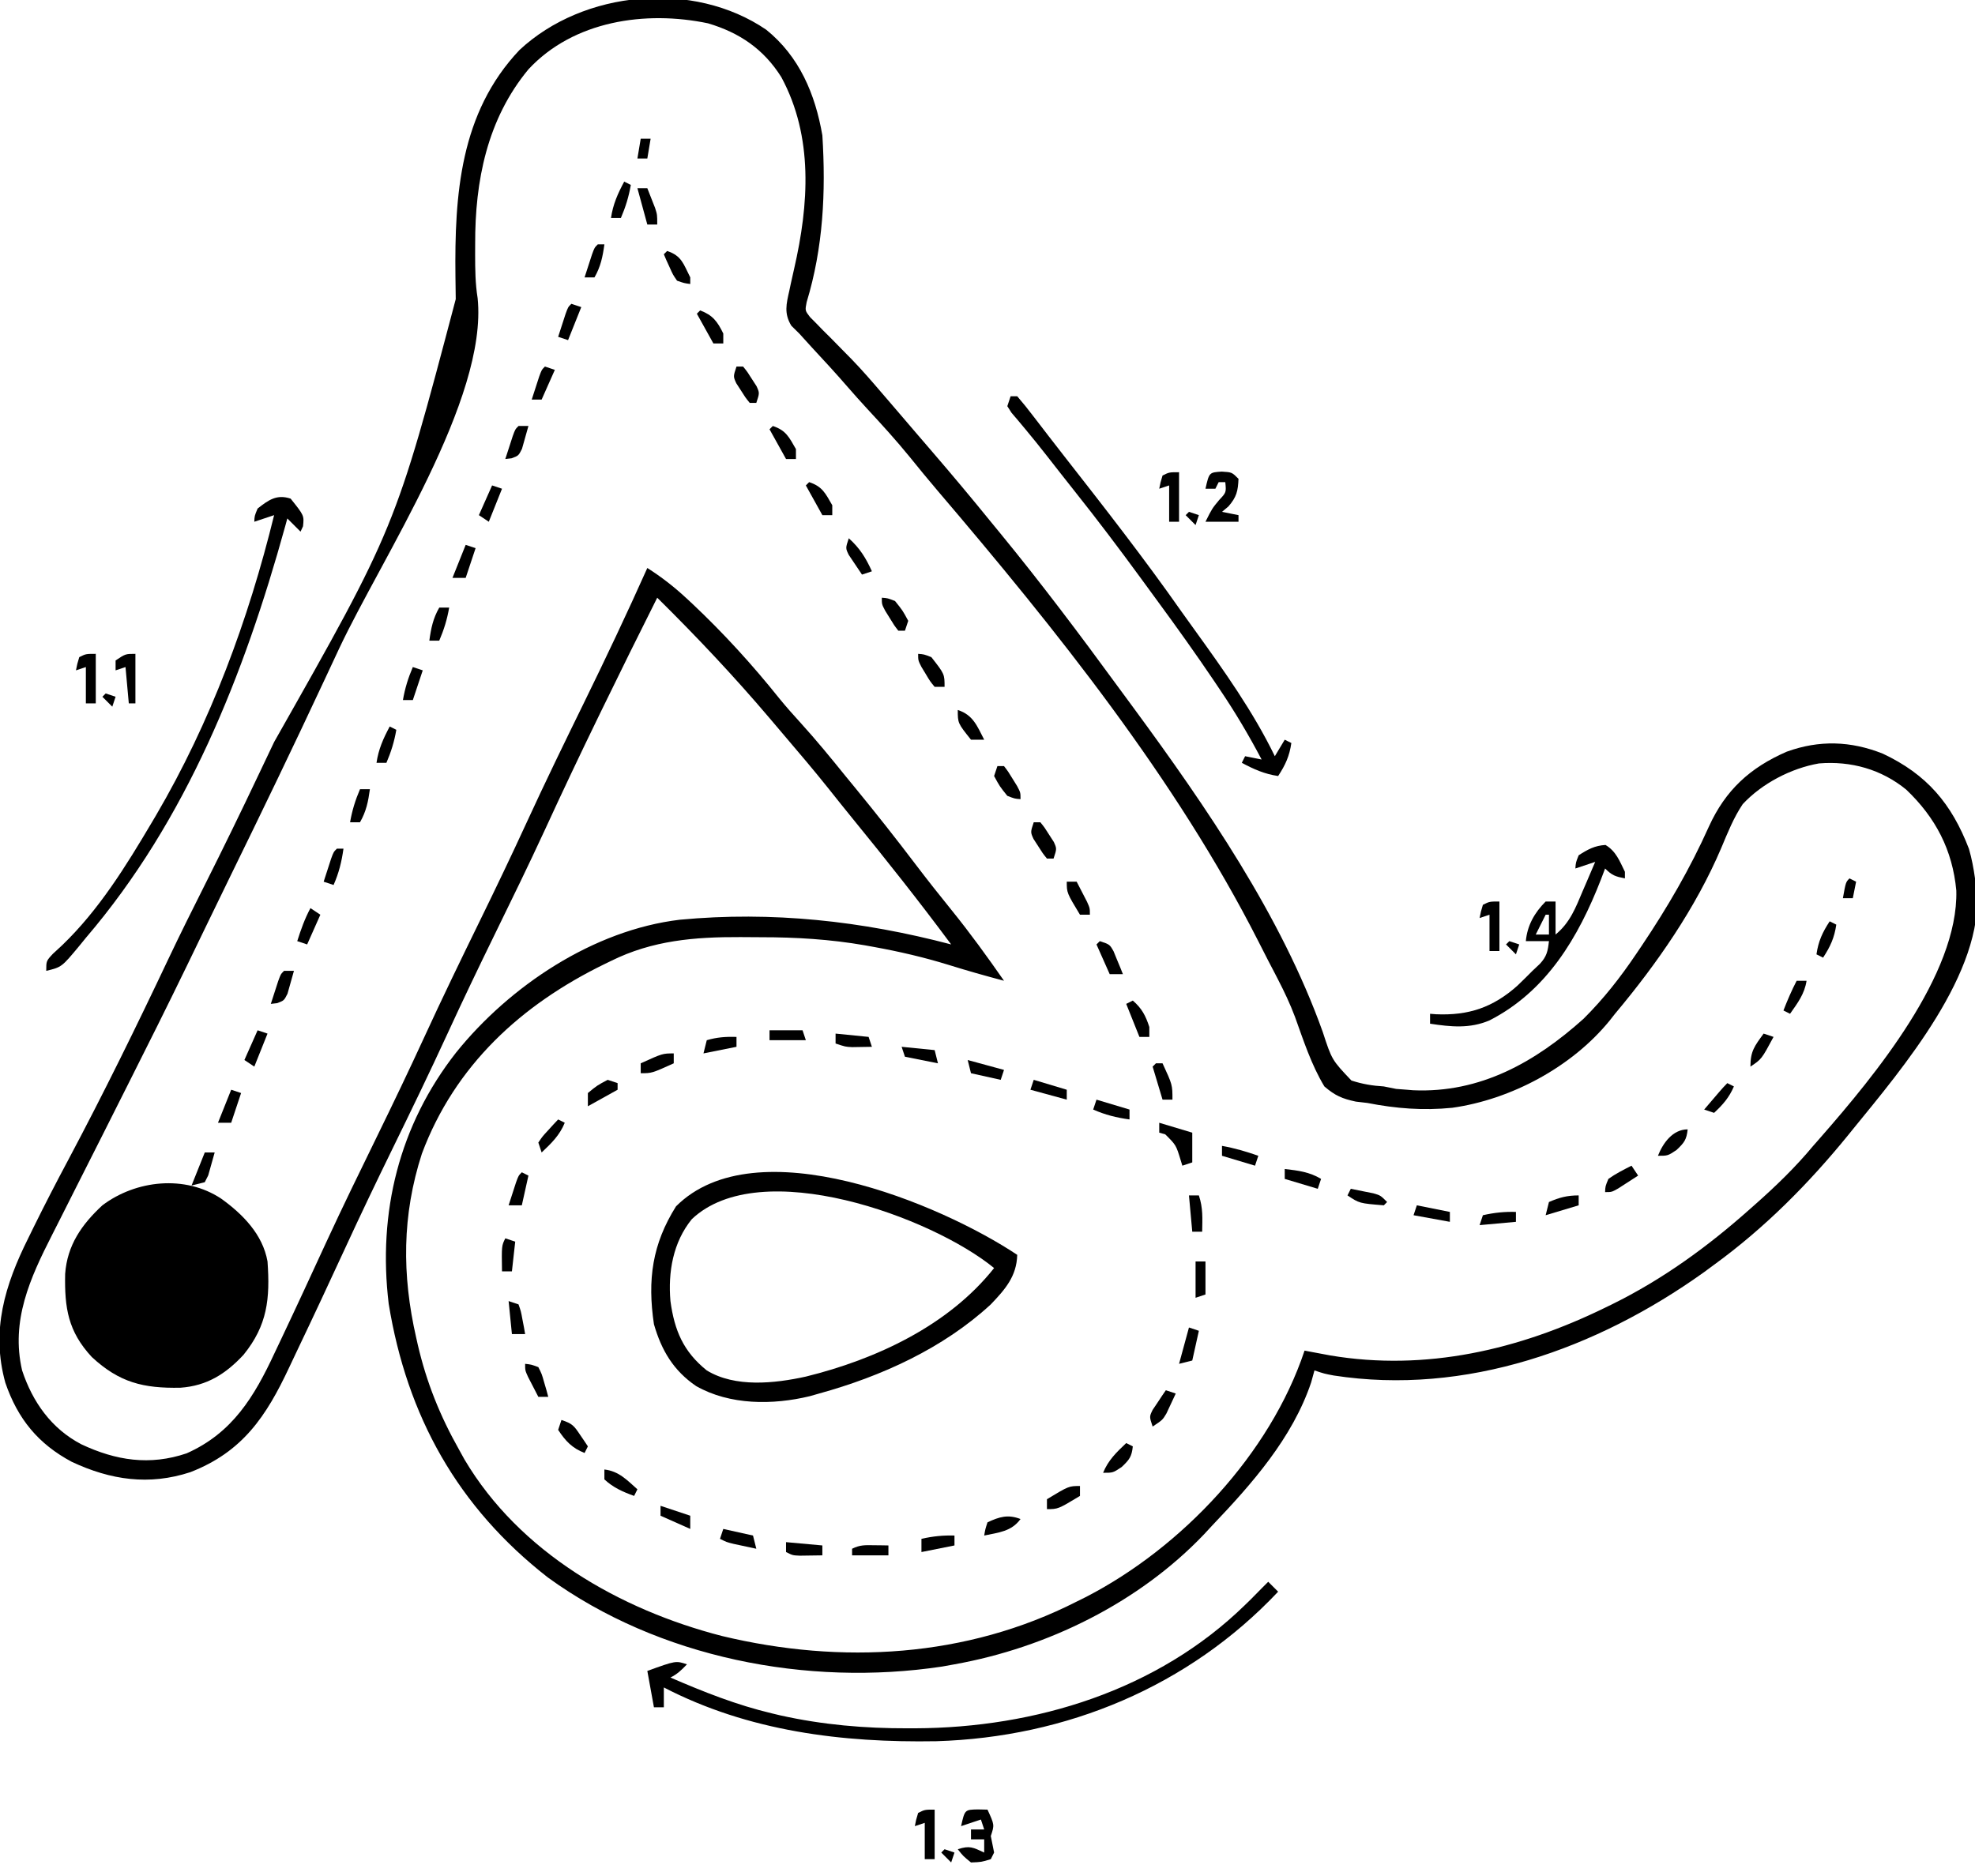 <?xml version="1.0" encoding="UTF-8"?>
<svg version="1.1" xmlns="http://www.w3.org/2000/svg" width="598" height="568">
<path d="M0 0 C10.042 8.102 14.837 19.477 17 32 C18.078 49.175 17.258 65.975 12.242 82.497 C11.741 85.035 11.741 85.035 13.244 87.001 C13.875 87.636 14.506 88.271 15.156 88.926 C15.85 89.641 16.543 90.355 17.258 91.092 C18.368 92.191 18.368 92.191 19.5 93.312 C20.928 94.766 22.356 96.22 23.781 97.676 C24.49 98.394 25.198 99.112 25.928 99.853 C29.084 103.123 32.048 106.546 35 110 C35.487 110.565 35.974 111.131 36.476 111.713 C37.883 113.348 39.286 114.986 40.688 116.625 C41.729 117.842 42.771 119.06 43.812 120.277 C44.601 121.199 44.601 121.199 45.406 122.14 C46.976 123.972 48.55 125.801 50.125 127.629 C56.189 134.67 62.147 141.782 68 149 C68.996 150.214 69.992 151.427 70.988 152.641 C83.256 167.605 94.872 183.035 106.286 198.658 C107.933 200.908 109.589 203.152 111.246 205.395 C133.216 235.276 155.985 268.426 168.511 303.514 C171.273 311.972 171.273 311.972 177.191 318.211 C180.551 319.289 183.487 319.786 187 320 C188.238 320.248 189.475 320.495 190.75 320.75 C191.822 320.832 192.895 320.915 194 321 C194.624 321.052 195.248 321.103 195.891 321.156 C216.231 322.06 232.888 312.605 247.48 299.504 C253.53 293.492 258.616 287.002 263.375 279.938 C263.938 279.105 264.501 278.272 265.081 277.414 C272.917 265.739 279.702 254.081 285.464 241.231 C290.462 230.279 297.88 223.458 309 218.625 C318.838 215.064 328.363 215.359 338.082 219.227 C351.416 225.5 358.924 234.367 364.168 248.047 C365.028 251.036 365.571 253.92 366 257 C366.183 258.08 366.366 259.16 366.555 260.273 C368.834 285.459 344.054 314.497 329 333 C328.512 333.604 328.024 334.207 327.521 334.829 C315.579 349.495 302.31 362.865 287 374 C285.944 374.777 284.889 375.555 283.801 376.355 C251.472 399.459 211.79 413.694 171.828 407.535 C169 407 169 407 166 406 C165.67 407.196 165.34 408.392 165 409.625 C159.343 426.465 147.052 440.363 135 453 C134.21 453.855 133.42 454.709 132.605 455.59 C112.818 476.362 85.066 489.967 57 495 C55.134 495.336 55.134 495.336 53.23 495.68 C12.418 501.816 -32.528 493.082 -66.125 468.688 C-93.379 447.434 -108.767 419.86 -114.312 385.812 C-117.644 358.168 -111.169 331.749 -93.873 309.699 C-77.618 289.518 -52.267 272.628 -26.169 269.517 C1.775 266.887 28.983 269.88 56 277 C46.327 263.959 36.258 251.265 25.996 238.684 C23.6 235.744 21.231 232.785 18.875 229.812 C14.518 224.353 10 219.033 5.466 213.721 C3.991 211.989 2.52 210.253 1.051 208.516 C-9.754 195.78 -21.122 183.737 -33 172 C-38.634 183.216 -44.195 194.465 -49.688 205.75 C-50.079 206.553 -50.47 207.356 -50.873 208.184 C-56.384 219.507 -61.768 230.878 -67.026 242.321 C-71.919 252.926 -77.045 263.414 -82.176 273.905 C-87.058 283.89 -91.859 293.9 -96.5 304 C-101.886 315.722 -107.508 327.317 -113.176 338.905 C-118.058 348.89 -122.857 358.901 -127.5 369 C-132.317 379.428 -137.17 389.839 -142.127 400.2 C-142.906 401.835 -143.68 403.473 -144.449 405.113 C-151.387 419.904 -158.544 430.663 -174.375 436.812 C-186.851 440.9 -198.46 439.208 -210.25 433.688 C-220.442 428.253 -226.613 420.694 -230.375 409.75 C-234.763 393.978 -230.538 380.156 -223.438 365.938 C-222.63 364.289 -222.63 364.289 -221.807 362.608 C-218.416 355.725 -214.899 348.916 -211.281 342.149 C-200.633 322.128 -190.624 301.713 -180.93 281.216 C-177.393 273.757 -173.708 266.376 -170 259 C-164.412 247.875 -158.958 236.696 -153.632 225.443 C-152.091 222.193 -150.546 218.945 -148.998 215.698 C-112.326 150.952 -112.326 150.952 -94.008 81.586 C-94.028 80.096 -94.047 78.606 -94.066 77.116 C-94.081 75.953 -94.081 75.953 -94.097 74.767 C-94.383 50.05 -92.745 25.17 -74.688 6.125 C-55.304 -11.951 -22.049 -15.053 0 0 Z M-72 12 C-84.499 27.096 -88.195 45.809 -88.125 64.938 C-88.129 65.984 -88.133 67.03 -88.137 68.107 C-88.131 72.567 -88.092 76.882 -87.379 81.289 C-84.258 111.854 -116.479 160.07 -129.308 187.393 C-130.791 190.554 -132.268 193.716 -133.744 196.88 C-143.102 216.932 -152.717 236.853 -162.447 256.727 C-165.011 261.967 -167.558 267.215 -170.094 272.469 C-171.499 275.376 -172.905 278.282 -174.312 281.188 C-174.668 281.922 -175.024 282.657 -175.39 283.415 C-181.234 295.47 -187.224 307.449 -193.253 319.413 C-194.546 321.978 -195.837 324.544 -197.128 327.11 C-197.998 328.841 -198.869 330.571 -199.739 332.302 C-200.173 333.164 -200.606 334.027 -201.053 334.915 C-203.664 340.104 -206.285 345.287 -208.912 350.468 C-210.574 353.751 -212.229 357.038 -213.881 360.326 C-214.658 361.869 -215.439 363.41 -216.224 364.949 C-222.906 378.06 -228.784 390.966 -225.309 405.988 C-222.139 415.575 -216.421 423.657 -207.352 428.379 C-196.909 433.292 -186.644 434.895 -175.477 431.102 C-161.622 424.939 -155.017 413.954 -148.875 400.75 C-148.217 399.361 -147.558 397.972 -146.898 396.584 C-142.235 386.752 -137.678 376.869 -133.126 366.985 C-128.178 356.281 -123.006 345.69 -117.825 335.097 C-112.943 325.111 -108.141 315.101 -103.5 305 C-98.114 293.277 -92.491 281.681 -86.823 270.093 C-81.962 260.151 -77.181 250.183 -72.562 240.125 C-66.946 227.894 -61.056 215.806 -55.136 203.72 C-48.537 190.242 -42.125 176.701 -36 163 C-31.646 165.767 -27.776 168.79 -24 172.312 C-23.446 172.827 -22.892 173.342 -22.321 173.873 C-12.888 182.763 -4.164 192.334 3.926 202.457 C6.041 205.05 8.245 207.528 10.5 210 C15.205 215.175 19.605 220.561 24 226 C24.999 227.219 25.999 228.438 27 229.656 C33.211 237.232 39.27 244.9 45.188 252.707 C48.777 257.433 52.452 262.077 56.188 266.688 C61.764 273.581 66.934 280.726 72 288 C66.383 286.508 60.808 284.94 55.262 283.203 C47.771 280.89 40.278 279.149 32.562 277.75 C31.664 277.587 30.765 277.424 29.839 277.256 C19.337 275.434 9.053 274.813 -1.602 274.815 C-3.667 274.813 -5.731 274.794 -7.795 274.775 C-21.615 274.716 -34.429 275.753 -47 282 C-47.647 282.314 -48.295 282.627 -48.961 282.95 C-74.16 295.237 -94.246 313.593 -104.258 340.363 C-110.288 359.013 -110.316 377.063 -106 396 C-105.751 397.108 -105.751 397.108 -105.496 398.239 C-102.837 409.68 -98.763 419.78 -93 430 C-92.456 430.985 -91.912 431.97 -91.352 432.984 C-74.685 461.114 -44.315 478.455 -13.418 486.418 C22.754 495.118 60.685 492.981 94 476 C94.953 475.528 95.905 475.056 96.887 474.57 C125.85 459.602 152.565 431.304 163 400 C163.701 400.133 164.403 400.266 165.125 400.402 C166.074 400.579 167.023 400.756 168 400.938 C169.392 401.199 169.392 401.199 170.812 401.465 C199.763 406.325 227.95 399.74 254 387 C254.656 386.682 255.312 386.363 255.988 386.035 C271.459 378.428 285.166 368.452 298 357 C298.531 356.53 299.063 356.061 299.61 355.577 C305.839 350.058 311.676 344.41 317 338 C317.807 337.081 318.614 336.162 319.445 335.215 C335.497 316.86 360.991 286.095 360.344 260.695 C359.199 248.388 354.079 238.603 345.188 230.125 C337.638 223.957 328.432 221.391 318.758 222.184 C310.339 223.637 301.497 228.248 295.664 234.523 C292.895 238.645 291.108 243.191 289.184 247.754 C281.444 265.96 269.679 282.889 257 298 C256.464 298.682 255.928 299.364 255.375 300.066 C243.949 314.101 225.575 323.938 207.742 326.461 C198.916 327.35 190.688 326.701 182 325 C180.85 324.866 179.7 324.732 178.516 324.594 C174.36 323.696 172.254 322.792 169 320 C165.058 313.462 162.687 306.111 160.111 298.958 C158.632 295.021 156.869 291.294 154.938 287.562 C154.612 286.931 154.287 286.3 153.952 285.649 C153.3 284.392 152.644 283.137 151.984 281.883 C150.98 279.962 150.004 278.028 149.031 276.09 C123.975 226.774 87.67 181.557 51.883 139.584 C49.036 136.242 46.254 132.856 43.5 129.438 C39.373 124.364 34.999 119.563 30.555 114.77 C28.499 112.541 26.484 110.292 24.5 108 C21.054 104.02 17.489 100.155 13.906 96.299 C12.592 94.877 11.296 93.439 10 92 C9.21 91.22 8.42 90.44 7.605 89.637 C5.341 85.918 6.088 83.04 7 79 C7.226 77.929 7.226 77.929 7.457 76.836 C7.782 75.34 8.117 73.846 8.46 72.355 C12.911 52.929 14.336 32.442 4.57 14.352 C-0.736 5.898 -8.091 0.887 -17.625 -1.938 C-36.56 -5.891 -58.338 -2.718 -72 12 Z " fill="#000000" transform="translate(232,9)"/>
<path d="M0 0 C6.518 4.69 12.553 10.812 14 19 C14.799 30.256 13.991 38.319 6.75 47.25 C1.332 53.088 -4.371 56.671 -12.355 57.238 C-23.571 57.455 -30.84 55.699 -39.207 47.934 C-46.383 40.195 -47.485 33.107 -47.273 22.766 C-46.644 14.091 -42.282 7.825 -36 2 C-25.825 -5.665 -10.932 -7.281 0 0 Z " fill="#000000" transform="translate(67,363)"/>
<path d="M0 0 C-0.167 6.516 -3.687 10.482 -8 15 C-22.467 28.345 -41.188 36.812 -60 42 C-60.928 42.264 -61.856 42.529 -62.812 42.801 C-74.035 45.514 -86.999 45.538 -97.211 39.746 C-104.104 35.044 -107.711 28.932 -110 21 C-112 7.533 -110.515 -3.216 -103.312 -14.688 C-79.146 -38.854 -23.213 -15.476 0 0 Z M-98.531 -10.805 C-104.212 -3.825 -105.765 5.217 -105 14 C-103.787 22.892 -101.102 29.288 -94 35 C-85.412 40.244 -73.464 38.95 -64.004 36.869 C-42.783 31.641 -20.791 21.42 -7 4 C-25.776 -11.41 -77.774 -30.485 -98.531 -10.805 Z " fill="#000000" transform="translate(308,380)"/>
<path d="M0 0 C0.99 0.99 1.98 1.98 3 3 C-24.114 31.766 -61.125 47.098 -100.488 48.285 C-128.976 48.775 -157.372 45.286 -183 32 C-183 33.98 -183 35.96 -183 38 C-183.99 38 -184.98 38 -186 38 C-186.66 34.37 -187.32 30.74 -188 27 C-179.375 23.875 -179.375 23.875 -176 25 C-177.634 26.708 -178.869 27.935 -181 29 C-170.91 33.368 -160.907 37.338 -150.188 39.875 C-149.391 40.065 -148.594 40.256 -147.773 40.452 C-134.974 43.313 -122.159 44.415 -109.062 44.375 C-108.35 44.374 -107.638 44.373 -106.904 44.372 C-70.437 44.226 -33.527 32.923 -7 7 C-6.455 6.47 -5.909 5.94 -5.348 5.395 C-4.217 4.277 -3.106 3.141 -2 2 C-1.34 1.34 -0.68 0.68 0 0 Z " fill="#000000" transform="translate(384,479)"/>
<path d="M0 0 C4.093 5.116 4.093 5.116 3.75 8.375 C3.379 9.179 3.379 9.179 3 10 C1.68 8.68 0.36 7.36 -1 6 C-1.22 6.803 -1.441 7.606 -1.667 8.433 C-14.044 53.188 -31.485 97.342 -62 133 C-62.639 133.785 -63.279 134.57 -63.938 135.379 C-69.322 141.866 -69.322 141.866 -74 143 C-74 140 -74 140 -71.98 137.828 C-71.059 136.977 -70.137 136.127 -69.188 135.25 C-58.037 124.538 -49.835 111.236 -42 98 C-41.383 96.959 -41.383 96.959 -40.754 95.896 C-24.21 67.66 -12.792 36.738 -5 5 C-6.98 5.66 -8.96 6.32 -11 7 C-10.938 5.25 -10.938 5.25 -10 3 C-6.699 0.412 -4.203 -1.401 0 0 Z " fill="#000000" transform="translate(88,151)"/>
<path d="M0 0 C0.66 0 1.32 0 2 0 C3.668 1.921 5.215 3.851 6.75 5.875 C7.233 6.501 7.716 7.128 8.214 7.773 C9.265 9.136 10.313 10.5 11.36 11.866 C12.989 13.985 14.63 16.094 16.277 18.199 C28.379 33.673 40.49 49.161 51.765 65.251 C53.101 67.143 54.457 69.019 55.816 70.895 C64.542 82.996 73.479 95.546 80 109 C80.99 107.35 81.98 105.7 83 104 C83.66 104.33 84.32 104.66 85 105 C84.435 108.958 83.191 111.666 81 115 C76.872 114.393 73.668 112.962 70 111 C70.33 110.34 70.66 109.68 71 109 C72.65 109.33 74.3 109.66 76 110 C72.162 102.718 68.044 95.757 63.438 88.938 C62.83 88.033 62.223 87.129 61.598 86.198 C56.125 78.095 50.455 70.145 44.665 62.267 C42.925 59.898 41.193 57.523 39.461 55.148 C32.916 46.195 26.249 37.362 19.34 28.687 C17.939 26.923 16.546 25.152 15.156 23.379 C14.684 22.777 14.212 22.175 13.726 21.555 C12.797 20.368 11.868 19.18 10.94 17.992 C8.828 15.294 6.693 12.633 4.496 10.004 C3.755 9.116 3.014 8.228 2.25 7.312 C1.595 6.546 0.94 5.779 0.266 4.988 C-0.361 4.004 -0.361 4.004 -1 3 C-0.67 2.01 -0.34 1.02 0 0 Z " fill="#000000" transform="translate(306,120)"/>
<path d="M0 0 C3.19 1.914 4.254 4.824 5.875 8.125 C5.875 8.785 5.875 9.445 5.875 10.125 C3.008 9.552 2.014 9.264 -0.125 7.125 C-0.744 8.757 -0.744 8.757 -1.375 10.422 C-8.204 27.983 -17.803 44.258 -35.125 53.125 C-41.114 55.679 -46.842 55.078 -53.125 54.125 C-53.125 53.135 -53.125 52.145 -53.125 51.125 C-52.531 51.171 -51.936 51.218 -51.324 51.266 C-41.465 51.695 -34.086 49.219 -26.688 42.625 C-25.148 41.144 -23.626 39.645 -22.125 38.125 C-21.386 37.429 -20.648 36.733 -19.887 36.016 C-17.782 33.757 -17.461 32.15 -17.125 29.125 C-19.435 29.125 -21.745 29.125 -24.125 29.125 C-23.691 24.354 -21.482 20.491 -18.125 17.125 C-17.135 17.125 -16.145 17.125 -15.125 17.125 C-15.125 20.425 -15.125 23.725 -15.125 27.125 C-10.724 23.517 -9.03 18.983 -6.875 13.875 C-6.511 13.035 -6.148 12.194 -5.773 11.328 C-4.882 9.264 -4 7.196 -3.125 5.125 C-5.105 5.785 -7.085 6.445 -9.125 7.125 C-9 5.312 -9 5.312 -8.125 3.125 C-5.39 1.362 -3.278 0.193 0 0 Z M-18.125 21.125 C-19.115 23.105 -20.105 25.085 -21.125 27.125 C-19.805 27.125 -18.485 27.125 -17.125 27.125 C-17.125 25.145 -17.125 23.165 -17.125 21.125 C-17.455 21.125 -17.785 21.125 -18.125 21.125 Z " fill="#000000" transform="translate(486.125,255.875)"/>
<path d="M0 0 C1.454 0.031 1.454 0.031 2.938 0.062 C5.062 4.688 5.062 4.688 3.938 8.062 C4.263 9.731 4.596 11.397 4.938 13.062 C4.607 13.723 4.277 14.383 3.938 15.062 C1.125 15.938 1.125 15.938 -2.062 16.062 C-4.438 14.125 -4.438 14.125 -6.062 12.062 C-2.439 10.855 -1.421 11.519 1.938 13.062 C1.938 11.742 1.938 10.422 1.938 9.062 C0.618 9.062 -0.703 9.062 -2.062 9.062 C-2.062 8.072 -2.062 7.082 -2.062 6.062 C-0.743 6.062 0.578 6.062 1.938 6.062 C1.607 5.072 1.278 4.082 0.938 3.062 C-1.042 3.723 -3.022 4.383 -5.062 5.062 C-3.938 0.08 -3.938 0.08 0 0 Z " fill="#000000" transform="translate(296.062,547.938)"/>
<path d="M0 0 C3.062 0.188 3.062 0.188 5.062 2.188 C4.9 5.924 4.475 7.713 2 10.562 C1.361 11.099 0.721 11.635 0.062 12.188 C1.712 12.518 3.362 12.848 5.062 13.188 C5.062 13.848 5.062 14.508 5.062 15.188 C1.762 15.188 -1.538 15.188 -4.938 15.188 C-2.938 11.188 -2.938 11.188 -0.812 8.625 C1.367 6.304 1.367 6.304 1.062 3.188 C0.403 3.188 -0.258 3.188 -0.938 3.188 C-1.268 3.848 -1.597 4.508 -1.938 5.188 C-2.928 5.188 -3.917 5.188 -4.938 5.188 C-3.821 0.244 -3.821 0.244 0 0 Z " fill="#000000" transform="translate(369.938,142.812)"/>
<path d="M0 0 C3.3 0.99 6.6 1.98 10 3 C10 6 10 9 10 12 C9.01 12.33 8.02 12.66 7 13 C6.745 12.169 6.745 12.169 6.484 11.32 C5.092 6.749 5.092 6.749 1.812 3.5 C1.214 3.335 0.616 3.17 0 3 C0 2.01 0 1.02 0 0 Z " fill="#000000" transform="translate(351,340)"/>
<path d="M0 0 C0 4.95 0 9.9 0 15 C-0.99 15 -1.98 15 -3 15 C-3 11.37 -3 7.74 -3 4 C-3.99 4.33 -4.98 4.66 -6 5 C-5.625 3.062 -5.625 3.062 -5 1 C-3 0 -3 0 0 0 Z " fill="#000000" transform="translate(283,548)"/>
<path d="M0 0 C0 4.95 0 9.9 0 15 C-0.99 15 -1.98 15 -3 15 C-3 11.37 -3 7.74 -3 4 C-3.99 4.33 -4.98 4.66 -6 5 C-5.625 3.062 -5.625 3.062 -5 1 C-3 0 -3 0 0 0 Z " fill="#000000" transform="translate(454,273)"/>
<path d="M0 0 C0 4.95 0 9.9 0 15 C-0.99 15 -1.98 15 -3 15 C-3 11.37 -3 7.74 -3 4 C-3.99 4.33 -4.98 4.66 -6 5 C-5.625 3.062 -5.625 3.062 -5 1 C-3 0 -3 0 0 0 Z " fill="#000000" transform="translate(29,198)"/>
<path d="M0 0 C0 4.95 0 9.9 0 15 C-0.99 15 -1.98 15 -3 15 C-3 11.37 -3 7.74 -3 4 C-3.99 4.33 -4.98 4.66 -6 5 C-5.625 3.062 -5.625 3.062 -5 1 C-3 0 -3 0 0 0 Z " fill="#000000" transform="translate(357,143)"/>
<path d="M0 0 C0 4.95 0 9.9 0 15 C-0.66 15 -1.32 15 -2 15 C-2.33 11.37 -2.66 7.74 -3 4 C-3.99 4.33 -4.98 4.66 -6 5 C-6 4.01 -6 3.02 -6 2 C-3 0 -3 0 0 0 Z " fill="#000000" transform="translate(41,198)"/>
<path d="M0 0 C3.35 1.117 3.793 1.747 5.688 4.562 C6.124 5.203 6.561 5.844 7.012 6.504 C7.338 6.998 7.664 7.491 8 8 C7.67 8.66 7.34 9.32 7 10 C3.213 8.512 1.226 6.38 -1 3 C-0.67 2.01 -0.34 1.02 0 0 Z " fill="#000000" transform="translate(170,430)"/>
<path d="M0 0 C0.66 0 1.32 0 2 0 C3.324 1.645 3.324 1.645 4.688 3.812 C5.145 4.52 5.603 5.228 6.074 5.957 C7 8 7 8 6 11 C5.34 11 4.68 11 4 11 C2.676 9.355 2.676 9.355 1.312 7.188 C0.855 6.48 0.397 5.772 -0.074 5.043 C-1 3 -1 3 0 0 Z " fill="#000000" transform="translate(313,249)"/>
<path d="M0 0 C1.75 0.125 1.75 0.125 4 1 C8 6.111 8 6.111 8 10 C7.01 10 6.02 10 5 10 C3.613 8.32 3.613 8.32 2.312 6.125 C1.876 5.406 1.439 4.686 0.988 3.945 C0 2 0 2 0 0 Z " fill="#000000" transform="translate(278,198)"/>
<path d="M0 0 C0.66 0 1.32 0 2 0 C3.324 1.645 3.324 1.645 4.688 3.812 C5.145 4.52 5.603 5.228 6.074 5.957 C7 8 7 8 6 11 C5.34 11 4.68 11 4 11 C2.676 9.355 2.676 9.355 1.312 7.188 C0.855 6.48 0.397 5.772 -0.074 5.043 C-1 3 -1 3 0 0 Z " fill="#000000" transform="translate(223,111)"/>
<path d="M0 0 C4.056 0.468 7.466 0.88 11 3 C10.67 3.99 10.34 4.98 10 6 C6.7 5.01 3.4 4.02 0 3 C0 2.01 0 1.02 0 0 Z " fill="#000000" transform="translate(389,354)"/>
<path d="M0 0 C2.73 2.357 3.889 4.581 5 8 C5 8.99 5 9.98 5 11 C4.01 11 3.02 11 2 11 C0.68 7.7 -0.64 4.4 -2 1 C-1.34 0.67 -0.68 0.34 0 0 Z " fill="#000000" transform="translate(343,303)"/>
<path d="M0 0 C-2.771 3.81 -6.629 4.068 -11 5 C-10.676 3.082 -10.676 3.082 -10 1 C-6.37 -0.694 -3.805 -1.464 0 0 Z " fill="#000000" transform="translate(309,460)"/>
<path d="M0 0 C0.99 0.33 1.98 0.66 3 1 C2.406 2.296 1.799 3.587 1.188 4.875 C0.851 5.594 0.515 6.314 0.168 7.055 C-1 9 -1 9 -4 11 C-5 8 -5 8 -4.004 5.957 C-3.528 5.249 -3.053 4.542 -2.562 3.812 C-2.089 3.097 -1.616 2.382 -1.129 1.645 C-0.756 1.102 -0.384 0.559 0 0 Z " fill="#000000" transform="translate(353,421)"/>
<path d="M0 0 C0.99 0.33 1.98 0.66 3 1 C2.34 3.97 1.68 6.94 1 10 C-0.32 10.33 -1.64 10.66 -3 11 C-2.01 7.37 -1.02 3.74 0 0 Z " fill="#000000" transform="translate(360,402)"/>
<path d="M0 0 C0.66 0 1.32 0 2 0 C5 6.5 5 6.5 5 11 C4.01 11 3.02 11 2 11 C1.01 7.7 0.02 4.4 -1 1 C-0.67 0.67 -0.34 0.34 0 0 Z " fill="#000000" transform="translate(350,322)"/>
<path d="M0 0 C5.445 1.485 5.445 1.485 11 3 C10.67 3.99 10.34 4.98 10 6 C5.545 5.01 5.545 5.01 1 4 C0.67 2.68 0.34 1.36 0 0 Z " fill="#000000" transform="translate(293,321)"/>
<path d="M0 0 C0.66 0 1.32 0 2 0 C3.289 1.68 3.289 1.68 4.625 3.875 C5.294 4.954 5.294 4.954 5.977 6.055 C7 8 7 8 7 10 C5.25 9.875 5.25 9.875 3 9 C0.688 6.125 0.688 6.125 -1 3 C-0.67 2.01 -0.34 1.02 0 0 Z " fill="#000000" transform="translate(302,232)"/>
<path d="M0 0 C1.75 0.125 1.75 0.125 4 1 C6.312 3.875 6.312 3.875 8 7 C7.67 7.99 7.34 8.98 7 10 C6.34 10 5.68 10 5 10 C3.711 8.32 3.711 8.32 2.375 6.125 C1.929 5.406 1.483 4.686 1.023 3.945 C0 2 0 2 0 0 Z " fill="#000000" transform="translate(267,181)"/>
<path d="M0 0 C3.336 2.991 5.151 5.932 7 10 C6.01 10.33 5.02 10.66 4 11 C3.133 9.738 2.282 8.465 1.438 7.188 C0.724 6.126 0.724 6.126 -0.004 5.043 C-1 3 -1 3 0 0 Z " fill="#000000" transform="translate(257,163)"/>
<path d="M0 0 C4.041 1.347 4.903 3.384 7 7 C7 7.99 7 8.98 7 10 C6.01 10 5.02 10 4 10 C2.35 7.03 0.7 4.06 -1 1 C-0.67 0.67 -0.34 0.34 0 0 Z " fill="#000000" transform="translate(245,146)"/>
<path d="M0 0 C4.041 1.347 4.903 3.384 7 7 C7 7.99 7 8.98 7 10 C6.01 10 5.02 10 4 10 C2.35 7.03 0.7 4.06 -1 1 C-0.67 0.67 -0.34 0.34 0 0 Z " fill="#000000" transform="translate(234,129)"/>
<path d="M0 0 C3.826 1.451 5.223 3.358 7 7 C7 7.99 7 8.98 7 10 C6.01 10 5.02 10 4 10 C2.35 7.03 0.7 4.06 -1 1 C-0.67 0.67 -0.34 0.34 0 0 Z " fill="#000000" transform="translate(212,94)"/>
<path d="M0 0 C4.427 1.476 4.914 3.901 7 8 C7 8.66 7 9.32 7 10 C5.141 9.754 5.141 9.754 3 9 C1.734 7.152 1.734 7.152 0.75 4.938 C0.415 4.204 0.08 3.471 -0.266 2.715 C-0.508 2.149 -0.75 1.583 -1 1 C-0.67 0.67 -0.34 0.34 0 0 Z " fill="#000000" transform="translate(202,76)"/>
<path d="M0 0 C0 0.99 0 1.98 0 3 C-3.3 3.66 -6.6 4.32 -10 5 C-10 3.68 -10 2.36 -10 1 C-6.594 0.222 -3.492 -0.1 0 0 Z " fill="#000000" transform="translate(289,465)"/>
<path d="M0 0 C4.455 0.99 4.455 0.99 9 2 C9.33 3.32 9.66 4.64 10 6 C8.541 5.691 7.083 5.378 5.625 5.062 C4.813 4.888 4.001 4.714 3.164 4.535 C1 4 1 4 -1 3 C-0.67 2.01 -0.34 1.02 0 0 Z " fill="#000000" transform="translate(219,463)"/>
<path d="M0 0 C0 0.99 0 1.98 0 3 C-6.625 7 -6.625 7 -10 7 C-10 6.01 -10 5.02 -10 4 C-3.375 0 -3.375 0 0 0 Z " fill="#000000" transform="translate(327,450)"/>
<path d="M0 0 C4.379 0.505 6.817 3.178 10 6 C9.67 6.66 9.34 7.32 9 8 C5.568 6.761 2.697 5.497 0 3 C0 2.01 0 1.02 0 0 Z " fill="#000000" transform="translate(183,445)"/>
<path d="M0 0 C0.66 0.33 1.32 0.66 2 1 C1.664 4.135 0.973 5.025 -1.375 7.25 C-4 9 -4 9 -7 9 C-5.445 5.183 -2.964 2.808 0 0 Z " fill="#000000" transform="translate(341,437)"/>
<path d="M0 0 C0.99 0.33 1.98 0.66 3 1 C3.73 3.066 3.73 3.066 4.188 5.562 C4.346 6.389 4.505 7.215 4.668 8.066 C4.778 8.704 4.887 9.343 5 10 C3.68 10 2.36 10 1 10 C0.67 6.7 0.34 3.4 0 0 Z " fill="#000000" transform="translate(154,394)"/>
<path d="M0 0 C0.99 0 1.98 0 3 0 C4.283 3.85 4.066 6.947 4 11 C3.01 11 2.02 11 1 11 C0.67 7.37 0.34 3.74 0 0 Z " fill="#000000" transform="translate(360,362)"/>
<path d="M0 0 C3.806 0.672 7.352 1.727 11 3 C10.67 3.99 10.34 4.98 10 6 C6.7 5.01 3.4 4.02 0 3 C0 2.01 0 1.02 0 0 Z " fill="#000000" transform="translate(370,347)"/>
<path d="M0 0 C3.3 0.99 6.6 1.98 10 3 C10 3.99 10 4.98 10 6 C6.051 5.449 2.651 4.611 -1 3 C-0.67 2.01 -0.34 1.02 0 0 Z " fill="#000000" transform="translate(332,333)"/>
<path d="M0 0 C0.99 0.33 1.98 0.66 3 1 C3 1.66 3 2.32 3 3 C0.03 4.65 -2.94 6.3 -6 8 C-6 6.68 -6 5.36 -6 4 C-3.188 1.688 -3.188 1.688 0 0 Z " fill="#000000" transform="translate(184,327)"/>
<path d="M0 0 C0 0.99 0 1.98 0 3 C-6.625 6 -6.625 6 -10 6 C-10 5.01 -10 4.02 -10 3 C-3.375 0 -3.375 0 0 0 Z " fill="#000000" transform="translate(204,319)"/>
<path d="M0 0 C3.3 0.33 6.6 0.66 10 1 C10.33 2.32 10.66 3.64 11 5 C7.7 4.34 4.4 3.68 1 3 C0.67 2.01 0.34 1.02 0 0 Z " fill="#000000" transform="translate(273,317)"/>
<path d="M0 0 C0.99 0 1.98 0 3 0 C2.604 1.485 2.182 2.963 1.75 4.438 C1.518 5.261 1.286 6.085 1.047 6.934 C0 9 0 9 -2.109 9.785 C-2.733 9.856 -3.357 9.927 -4 10 C-3.524 8.52 -3.044 7.041 -2.562 5.562 C-2.296 4.739 -2.029 3.915 -1.754 3.066 C-1 1 -1 1 0 0 Z " fill="#000000" transform="translate(86,294)"/>
<path d="M0 0 C3 1 3 1 4.168 3.066 C4.504 3.89 4.841 4.714 5.188 5.562 C5.532 6.389 5.876 7.215 6.23 8.066 C6.484 8.704 6.738 9.343 7 10 C5.68 10 4.36 10 3 10 C1.68 7.03 0.36 4.06 -1 1 C-0.67 0.67 -0.34 0.34 0 0 Z " fill="#000000" transform="translate(333,285)"/>
<path d="M0 0 C0.99 0 1.98 0 3 0 C3.672 1.289 4.337 2.581 5 3.875 C5.371 4.594 5.742 5.314 6.125 6.055 C7 8 7 8 7 10 C6.01 10 5.02 10 4 10 C0 3.375 0 3.375 0 0 Z " fill="#000000" transform="translate(323,267)"/>
<path d="M0 0 C4.662 1.498 5.866 4.885 8 9 C6.68 9 5.36 9 4 9 C0 4 0 4 0 0 Z " fill="#000000" transform="translate(290,215)"/>
<path d="M0 0 C0.99 0 1.98 0 3 0 C2.604 1.485 2.182 2.963 1.75 4.438 C1.518 5.261 1.286 6.085 1.047 6.934 C0 9 0 9 -2.109 9.785 C-2.733 9.856 -3.357 9.927 -4 10 C-3.524 8.52 -3.044 7.041 -2.562 5.562 C-2.296 4.739 -2.029 3.915 -1.754 3.066 C-1 1 -1 1 0 0 Z " fill="#000000" transform="translate(157,129)"/>
<path d="M0 0 C0.99 0.33 1.98 0.66 3 1 C1.68 4.3 0.36 7.6 -1 11 C-1.99 10.67 -2.98 10.34 -4 10 C-3.524 8.52 -3.044 7.041 -2.562 5.562 C-2.296 4.739 -2.029 3.915 -1.754 3.066 C-1 1 -1 1 0 0 Z " fill="#000000" transform="translate(173,92)"/>
<path d="M0 0 C0.99 0 1.98 0 3 0 C3.506 1.268 4.005 2.54 4.5 3.812 C4.918 4.874 4.918 4.874 5.344 5.957 C6 8 6 8 6 11 C5.01 11 4.02 11 3 11 C2.01 7.37 1.02 3.74 0 0 Z " fill="#000000" transform="translate(193,57)"/>
<path d="M0 0 C0.66 0.33 1.32 0.66 2 1 C1.39 4.558 0.422 7.683 -1 11 C-1.99 11 -2.98 11 -4 11 C-3.393 6.872 -1.962 3.668 0 0 Z " fill="#000000" transform="translate(189,55)"/>
<path d="M0 0 C3.63 0.33 7.26 0.66 11 1 C11 1.99 11 2.98 11 4 C9.542 4.027 8.083 4.046 6.625 4.062 C5.813 4.074 5.001 4.086 4.164 4.098 C2 4 2 4 0 3 C0 2.01 0 1.02 0 0 Z " fill="#000000" transform="translate(238,467)"/>
<path d="M0 0 C1.891 0.215 1.891 0.215 4 1 C5.047 3.066 5.047 3.066 5.75 5.562 C5.992 6.389 6.235 7.215 6.484 8.066 C6.655 8.704 6.825 9.343 7 10 C6.01 10 5.02 10 4 10 C3.328 8.711 2.663 7.419 2 6.125 C1.629 5.406 1.258 4.686 0.875 3.945 C0 2 0 2 0 0 Z " fill="#000000" transform="translate(159,413)"/>
<path d="M0 0 C0.99 0 1.98 0 3 0 C3 3.3 3 6.6 3 10 C2.01 10.33 1.02 10.66 0 11 C0 7.37 0 3.74 0 0 Z " fill="#000000" transform="translate(362,382)"/>
<path d="M0 0 C0 0.99 0 1.98 0 3 C-3.63 3.33 -7.26 3.66 -11 4 C-10.67 3.01 -10.34 2.02 -10 1 C-6.594 0.222 -3.492 -0.1 0 0 Z " fill="#000000" transform="translate(459,367)"/>
<path d="M0 0 C3.3 0.66 6.6 1.32 10 2 C10 2.99 10 3.98 10 5 C6.37 4.34 2.74 3.68 -1 3 C-0.67 2.01 -0.34 1.02 0 0 Z " fill="#000000" transform="translate(429,365)"/>
<path d="M0 0 C0 0.99 0 1.98 0 3 C-4.95 4.485 -4.95 4.485 -10 6 C-9.67 4.68 -9.34 3.36 -9 2 C-5.823 0.618 -3.469 0 0 0 Z " fill="#000000" transform="translate(478,362)"/>
<path d="M0 0 C1.46 0.282 2.918 0.576 4.375 0.875 C5.187 1.037 5.999 1.2 6.836 1.367 C9 2 9 2 11 4 C10.67 4.33 10.34 4.66 10 5 C2.606 4.404 2.606 4.404 -1 2 C-0.67 1.34 -0.34 0.68 0 0 Z " fill="#000000" transform="translate(409,360)"/>
<path d="M0 0 C0.66 0.33 1.32 0.66 2 1 C1.34 3.97 0.68 6.94 0 10 C-1.32 10 -2.64 10 -4 10 C-3.524 8.52 -3.044 7.041 -2.562 5.562 C-2.296 4.739 -2.029 3.915 -1.754 3.066 C-1 1 -1 1 0 0 Z " fill="#000000" transform="translate(158,355)"/>
<path d="M0 0 C0.66 0.99 1.32 1.98 2 3 C0.712 3.839 -0.581 4.671 -1.875 5.5 C-2.594 5.964 -3.314 6.428 -4.055 6.906 C-6 8 -6 8 -8 8 C-7.938 6.25 -7.938 6.25 -7 4 C-4.758 2.405 -2.464 1.255 0 0 Z " fill="#000000" transform="translate(494,353)"/>
<path d="M0 0 C0.99 0 1.98 0 3 0 C2.604 1.485 2.182 2.963 1.75 4.438 C1.518 5.261 1.286 6.085 1.047 6.934 C0.529 7.956 0.529 7.956 0 9 C-1.32 9.33 -2.64 9.66 -4 10 C-2.68 6.7 -1.36 3.4 0 0 Z " fill="#000000" transform="translate(62,349)"/>
<path d="M0 0 C-0.336 3.135 -1.027 4.025 -3.375 6.25 C-6 8 -6 8 -9 8 C-7.474 4.115 -4.498 0 0 0 Z " fill="#000000" transform="translate(511,342)"/>
<path d="M0 0 C0.99 0.33 1.98 0.66 3 1 C2.01 3.97 1.02 6.94 0 10 C-1.32 10 -2.64 10 -4 10 C-2.68 6.7 -1.36 3.4 0 0 Z " fill="#000000" transform="translate(70,330)"/>
<path d="M0 0 C3.3 0.99 6.6 1.98 10 3 C10 3.99 10 4.98 10 6 C6.37 5.01 2.74 4.02 -1 3 C-0.67 2.01 -0.34 1.02 0 0 Z " fill="#000000" transform="translate(313,327)"/>
<path d="M0 0 C3.3 0.33 6.6 0.66 10 1 C10.33 1.99 10.66 2.98 11 4 C9.742 4.021 8.484 4.041 7.188 4.062 C6.48 4.074 5.772 4.086 5.043 4.098 C3 4 3 4 0 3 C0 2.01 0 1.02 0 0 Z " fill="#000000" transform="translate(253,313)"/>
<path d="M0 0 C3.3 0 6.6 0 10 0 C10.33 0.99 10.66 1.98 11 3 C7.37 3 3.74 3 0 3 C0 2.01 0 1.02 0 0 Z " fill="#000000" transform="translate(233,312)"/>
<path d="M0 0 C0.66 0.33 1.32 0.66 2 1 C1.435 4.958 0.191 7.666 -2 11 C-2.66 10.67 -3.32 10.34 -4 10 C-3.435 6.042 -2.191 3.334 0 0 Z " fill="#000000" transform="translate(554,279)"/>
<path d="M0 0 C0.99 0.66 1.98 1.32 3 2 C1.68 4.97 0.36 7.94 -1 11 C-1.99 10.67 -2.98 10.34 -4 10 C-2.891 6.513 -1.737 3.225 0 0 Z " fill="#000000" transform="translate(94,275)"/>
<path d="M0 0 C0.66 0 1.32 0 2 0 C1.449 3.949 0.611 7.349 -1 11 C-1.99 10.67 -2.98 10.34 -4 10 C-3.524 8.52 -3.044 7.041 -2.562 5.562 C-2.296 4.739 -2.029 3.915 -1.754 3.066 C-1 1 -1 1 0 0 Z " fill="#000000" transform="translate(102,257)"/>
<path d="M0 0 C0.99 0 1.98 0 3 0 C2.493 3.719 1.884 6.735 0 10 C-0.99 10 -1.98 10 -3 10 C-2.39 6.442 -1.422 3.317 0 0 Z " fill="#000000" transform="translate(109,239)"/>
<path d="M0 0 C0.66 0.33 1.32 0.66 2 1 C1.39 4.558 0.422 7.683 -1 11 C-1.99 11 -2.98 11 -4 11 C-3.393 6.872 -1.962 3.668 0 0 Z " fill="#000000" transform="translate(118,220)"/>
<path d="M0 0 C0.99 0 1.98 0 3 0 C2.39 3.558 1.422 6.683 0 10 C-0.99 10 -1.98 10 -3 10 C-2.493 6.281 -1.884 3.265 0 0 Z " fill="#000000" transform="translate(133,184)"/>
<path d="M0 0 C0.99 0.33 1.98 0.66 3 1 C2.01 3.97 1.02 6.94 0 10 C-1.32 10 -2.64 10 -4 10 C-2.68 6.7 -1.36 3.4 0 0 Z " fill="#000000" transform="translate(141,165)"/>
<path d="M0 0 C0.99 0.33 1.98 0.66 3 1 C1.68 3.97 0.36 6.94 -1 10 C-1.99 10 -2.98 10 -4 10 C-3.524 8.52 -3.044 7.041 -2.562 5.562 C-2.296 4.739 -2.029 3.915 -1.754 3.066 C-1 1 -1 1 0 0 Z " fill="#000000" transform="translate(165,111)"/>
<path d="M0 0 C1.226 0.014 1.226 0.014 2.477 0.027 C3.416 0.045 3.416 0.045 4.375 0.062 C4.375 1.052 4.375 2.042 4.375 3.062 C0.745 3.062 -2.885 3.062 -6.625 3.062 C-6.625 2.402 -6.625 1.742 -6.625 1.062 C-4.22 -0.14 -2.675 -0.038 0 0 Z " fill="#000000" transform="translate(264.625,467.938)"/>
<path d="M0 0 C0.66 0.33 1.32 0.66 2 1 C0.445 4.817 -2.036 7.192 -5 10 C-5.33 9.01 -5.66 8.02 -6 7 C-4.785 5.176 -4.785 5.176 -3.062 3.312 C-2.497 2.69 -1.931 2.067 -1.348 1.426 C-0.903 0.955 -0.458 0.485 0 0 Z " fill="#000000" transform="translate(169,339)"/>
<path d="M0 0 C0 0.99 0 1.98 0 3 C-3.3 3.66 -6.6 4.32 -10 5 C-9.67 3.68 -9.34 2.36 -9 1 C-5.927 0.089 -3.199 -0.089 0 0 Z " fill="#000000" transform="translate(223,314)"/>
<path d="M0 0 C0.99 0.33 1.98 0.66 3 1 C-0.625 7.75 -0.625 7.75 -4 10 C-4 5.281 -2.712 3.73 0 0 Z " fill="#000000" transform="translate(534,313)"/>
<path d="M0 0 C0.99 0.33 1.98 0.66 3 1 C1.68 4.3 0.36 7.6 -1 11 C-1.99 10.34 -2.98 9.68 -4 9 C-2.68 6.03 -1.36 3.06 0 0 Z " fill="#000000" transform="translate(78,312)"/>
<path d="M0 0 C0.99 0 1.98 0 3 0 C2.385 3.995 0.294 6.745 -2 10 C-2.66 9.67 -3.32 9.34 -4 9 C-2.801 5.917 -1.523 2.937 0 0 Z " fill="#000000" transform="translate(544,297)"/>
<path d="M0 0 C0.99 0.33 1.98 0.66 3 1 C2.01 3.97 1.02 6.94 0 10 C-0.99 10 -1.98 10 -3 10 C-2.39 6.442 -1.422 3.317 0 0 Z " fill="#000000" transform="translate(125,202)"/>
<path d="M0 0 C0.99 0.33 1.98 0.66 3 1 C1.68 4.3 0.36 7.6 -1 11 C-1.99 10.34 -2.98 9.68 -4 9 C-2.68 6.03 -1.36 3.06 0 0 Z " fill="#000000" transform="translate(149,147)"/>
<path d="M0 0 C0.66 0 1.32 0 2 0 C1.493 3.719 0.884 6.735 -1 10 C-1.99 10 -2.98 10 -4 10 C-3.524 8.52 -3.044 7.041 -2.562 5.562 C-2.296 4.739 -2.029 3.915 -1.754 3.066 C-1 1 -1 1 0 0 Z " fill="#000000" transform="translate(181,74)"/>
<path d="M0 0 C2.97 0.99 5.94 1.98 9 3 C9 4.32 9 5.64 9 7 C4.545 5.02 4.545 5.02 0 3 C0 2.01 0 1.02 0 0 Z " fill="#000000" transform="translate(200,456)"/>
<path d="M0 0 C0.66 0.33 1.32 0.66 2 1 C0.557 4.366 -1.333 6.51 -4 9 C-4.99 8.67 -5.98 8.34 -7 8 C-6.021 6.854 -5.042 5.708 -4.062 4.562 C-3.517 3.924 -2.972 3.286 -2.41 2.629 C-1.632 1.73 -0.841 0.841 0 0 Z " fill="#000000" transform="translate(523,328)"/>
<path d="M0 0 C0.99 0.33 1.98 0.66 3 1 C2.67 3.97 2.34 6.94 2 10 C1.01 10 0.02 10 -1 10 C-1.125 2.25 -1.125 2.25 0 0 Z " fill="#000000" transform="translate(153,375)"/>
<path d="M0 0 C0.99 0 1.98 0 3 0 C2.67 1.98 2.34 3.96 2 6 C1.01 6 0.02 6 -1 6 C-0.67 4.02 -0.34 2.04 0 0 Z " fill="#000000" transform="translate(194,42)"/>
<path d="M0 0 C0.66 0.33 1.32 0.66 2 1 C1.67 2.65 1.34 4.3 1 6 C0.01 6 -0.98 6 -2 6 C-1.125 1.125 -1.125 1.125 0 0 Z " fill="#000000" transform="translate(560,266)"/>
<path d="M0 0 C0.99 0.33 1.98 0.66 3 1 C2.67 1.99 2.34 2.98 2 4 C1.01 3.01 0.02 2.02 -1 1 C-0.67 0.67 -0.34 0.34 0 0 Z " fill="#000000" transform="translate(286,560)"/>
<path d="M0 0 C0.99 0.33 1.98 0.66 3 1 C2.67 1.99 2.34 2.98 2 4 C1.01 3.01 0.02 2.02 -1 1 C-0.67 0.67 -0.34 0.34 0 0 Z " fill="#000000" transform="translate(457,285)"/>
<path d="M0 0 C0.99 0.33 1.98 0.66 3 1 C2.67 1.99 2.34 2.98 2 4 C1.01 3.01 0.02 2.02 -1 1 C-0.67 0.67 -0.34 0.34 0 0 Z " fill="#000000" transform="translate(32,210)"/>
<path d="M0 0 C0.99 0.33 1.98 0.66 3 1 C2.67 1.99 2.34 2.98 2 4 C1.01 3.01 0.02 2.02 -1 1 C-0.67 0.67 -0.34 0.34 0 0 Z " fill="#000000" transform="translate(360,155)"/>
</svg>
